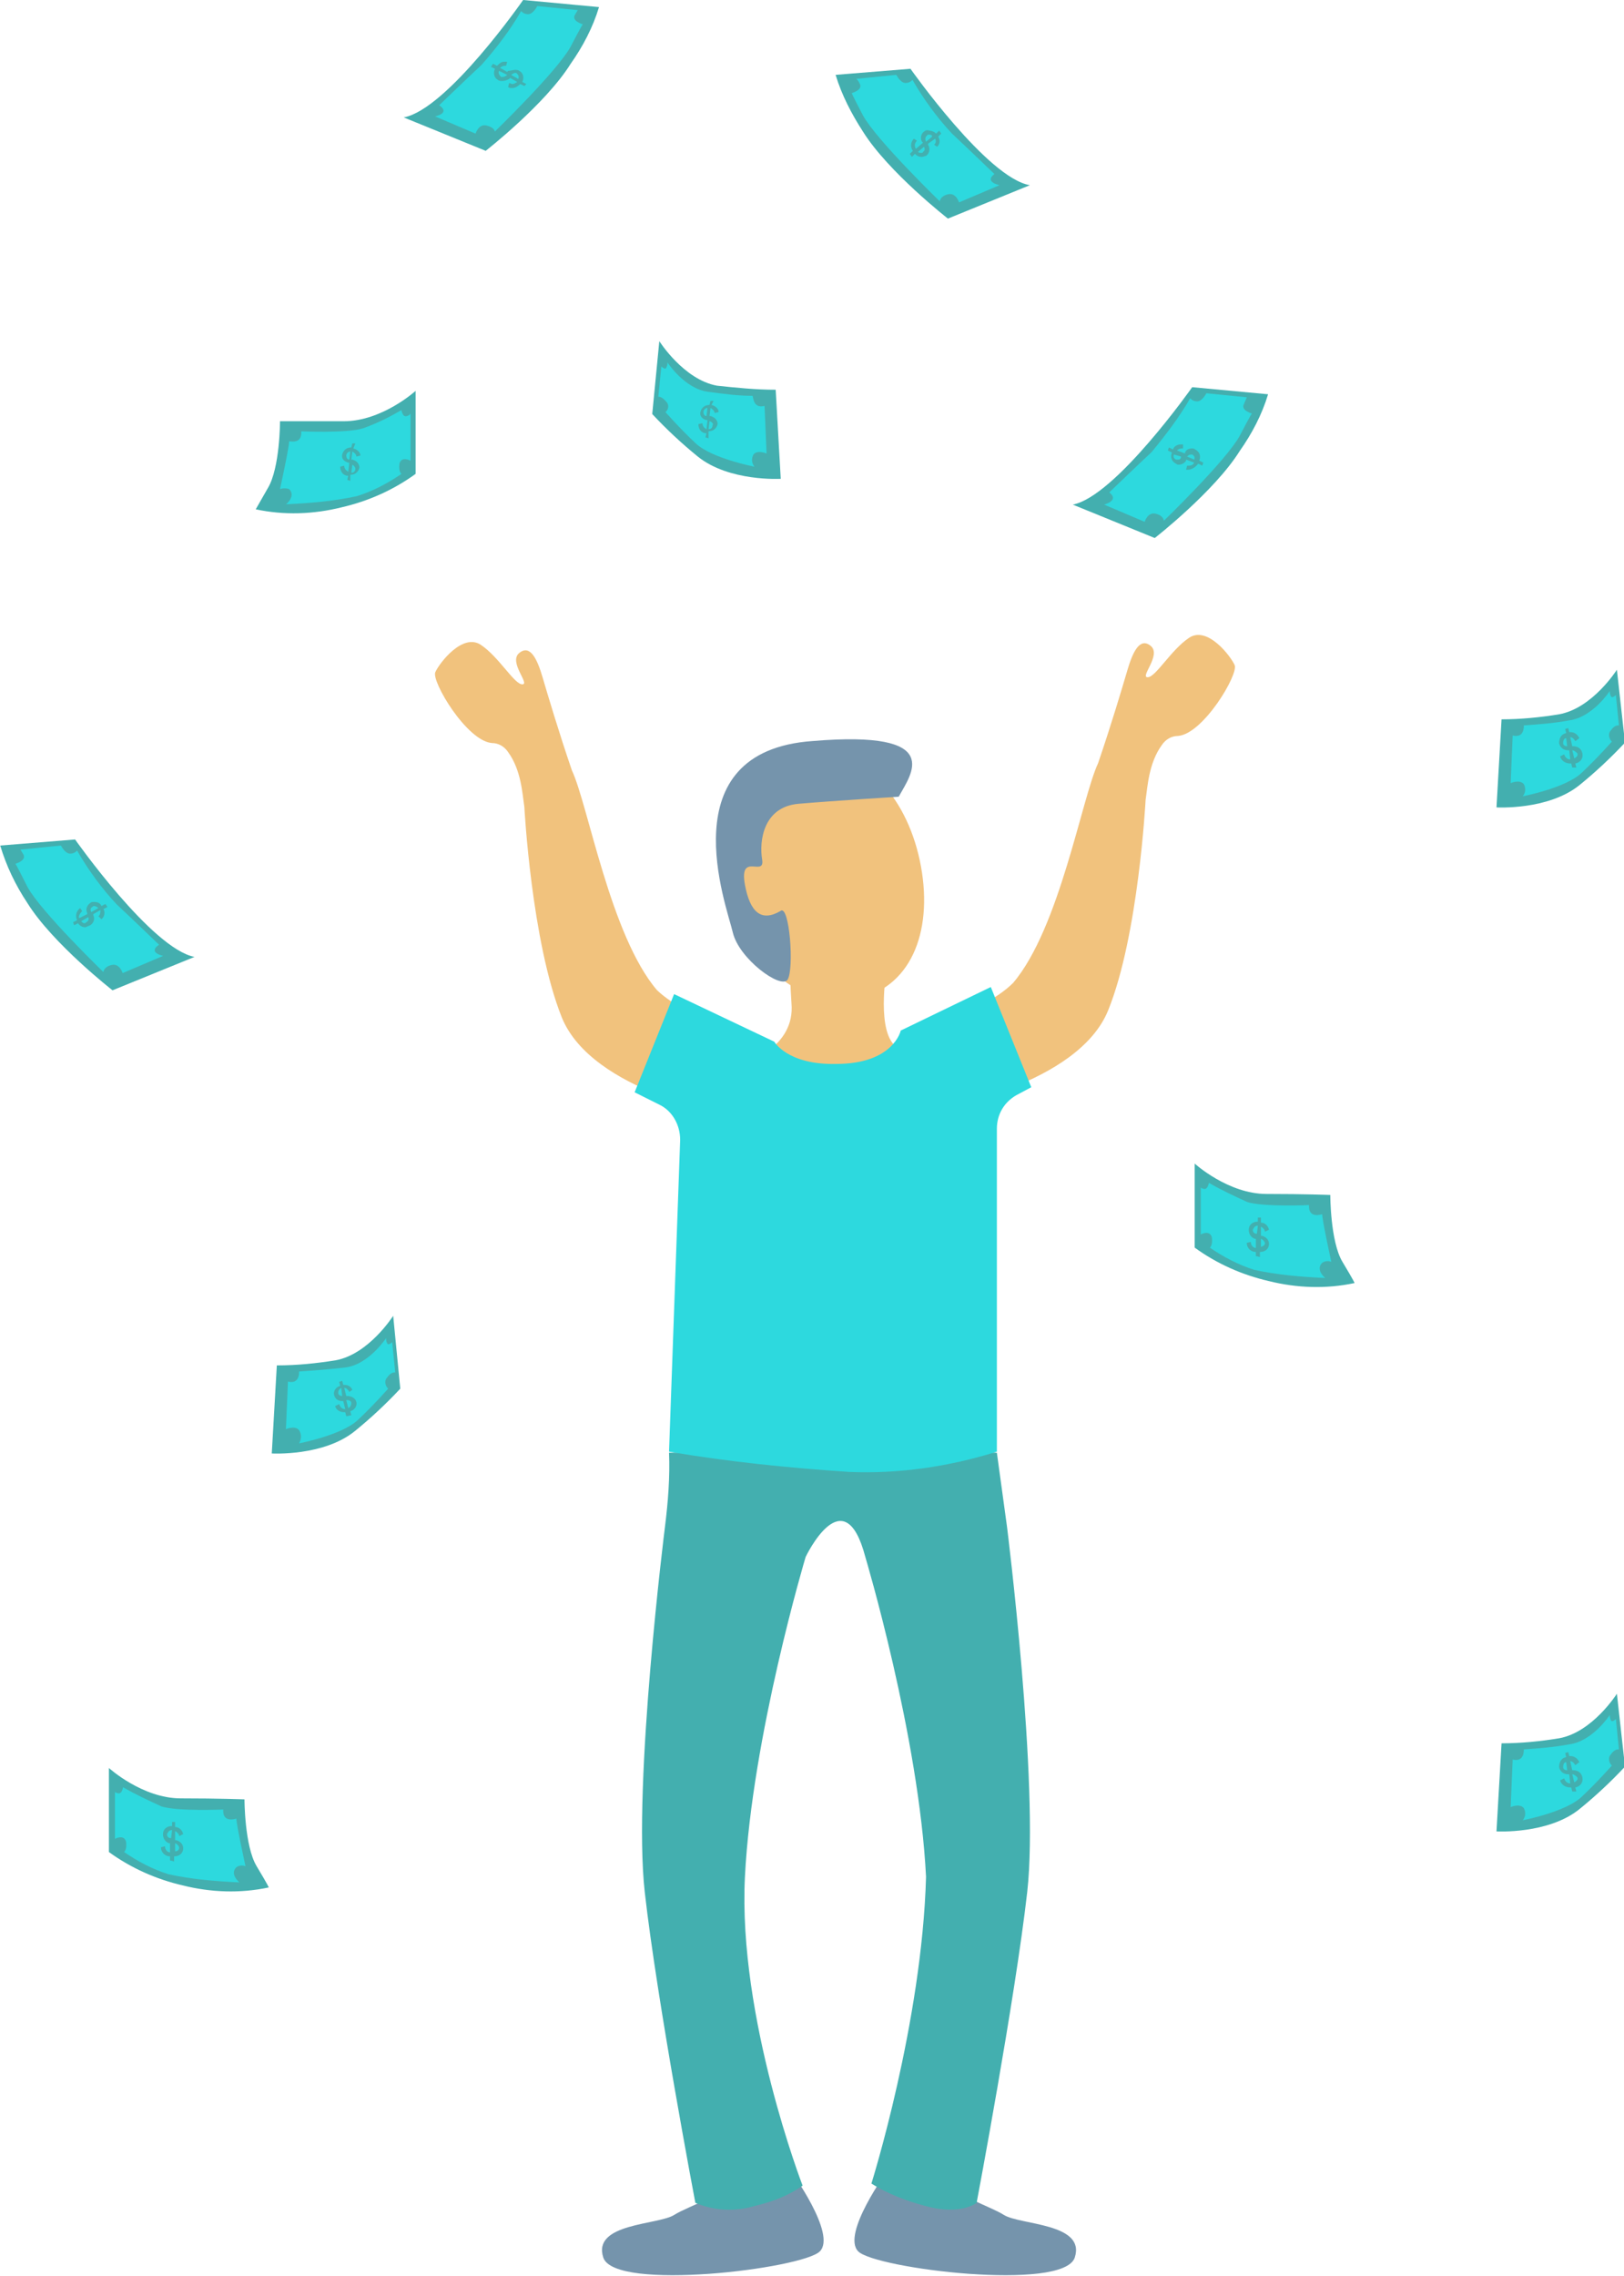 <?xml version="1.0" encoding="utf-8"?>
<!-- Generator: Adobe Illustrator 23.0.2, SVG Export Plug-In . SVG Version: 6.00 Build 0)  -->
<svg version="1.1" id="Layer_1" xmlns="http://www.w3.org/2000/svg" xmlns:xlink="http://www.w3.org/1999/xlink" x="0px" y="0px"
	 viewBox="0 0 160.5 224.8" style="enable-background:new 0 0 160.5 224.8;" xml:space="preserve">
<style type="text/css">
	.st0{fill:#7594ac;}
	.st1{fill:#F1C27D;}
	.st2{fill:#43AFAF;}
	.st3{fill:#2DD9DE;}
</style>
<g id="Group_2" transform="translate(-0.079)">
	<g id="payment-04">
		<path id="Shape" class="st0" d="M78.2,214.4c0,0,4.6,6.3,2.9,8s-20.3,4-21.4,0.6c-1.1-3.4,5.4-3.2,7-4.2s4.9-1.8,4.6-3.3
			C71.1,213.9,78.2,214.4,78.2,214.4z"/>
		<path id="Shape-2" class="st0" d="M87.8,214.4c0,0-4.6,6.3-2.9,8s20.3,4,21.4,0.6s-5.4-3.2-7-4.2s-4.9-1.8-4.6-3.3
			S87.8,214.4,87.8,214.4z"/>
		<path id="Shape-3" class="st1" d="M73.7,105c0,0,5-1.5,4.6-5.9c-0.3-4.4,0.1-3.6,0.1-3.6s0.1,1.2,4.4,1.3c4.4,0.2,4.9-1,4.9-1
			s-1.1,6.4,1.1,7.7c2.2,1.3,2.2,3,2.2,3S78.6,106.5,73.7,105z"/>
		<path id="Shape-4" class="st1" d="M76.1,103.1l-3.8,7.1c0,0-13.7-2.3-16.7-9.7c-3-7.5-3.7-20.8-3.7-20.8c-0.2-1.3-0.3-3.6-1.6-5.4
			c-0.4-0.6-1-0.9-1.6-0.9c-2.5-0.2-6-6.1-5.6-7c0.4-0.9,2.7-3.9,4.5-2.7s3.3,3.9,4.1,3.9c0.8,0-1.4-2.2-0.3-3.1
			c1.1-0.9,1.8,0.7,2.3,2.4c0.5,1.7,1.6,5.4,2.9,9.2c1.6,3.4,3.8,16.3,8.4,21.7C68.1,100.8,76.1,103.1,76.1,103.1z"/>
		<path id="Shape-5" class="st1" d="M89.1,102.4l3.8,7.1c0,0,13.7-2.3,16.7-9.7c3-7.4,3.7-20.8,3.7-20.8c0.2-1.3,0.3-3.6,1.6-5.4
			c0.4-0.6,1-0.9,1.6-0.9c2.5-0.2,6-6.1,5.6-7c-0.4-0.9-2.7-3.9-4.5-2.7c-1.8,1.2-3.3,3.9-4.1,3.9s1.4-2.2,0.3-3.1s-1.8,0.7-2.3,2.4
			c-0.5,1.7-1.6,5.4-2.9,9.2c-1.6,3.4-3.8,16.3-8.4,21.7C97.1,100.2,89.1,102.4,89.1,102.4z"/>
		<path id="Shape-6" class="st2" d="M65.8,150.8c0,0-3.2,25.4-2,36.1c1.2,10.7,5,30.7,5,30.7c1.9,0.8,3.9,0.9,5.9,0.3
			c1.7-0.4,3.3-1,4.7-2c0,0-6.4-16.6-5.7-30.5s6-31.6,6-31.6s3.8-8,5.9,0c0,0,5.3,17.7,6,31.6c-0.4,14.4-5.4,30.3-5.4,30.3
			c1.6,1,3.4,1.7,5.3,2.2c3.5,1,5.1-0.3,5.1-0.3s3.8-20.1,5-30.7c1.2-10.7-2-36.1-2-36.1l-1-7.3H66.2
			C66.3,145.9,66.1,148.4,65.8,150.8z"/>
		<path id="Shape-7" class="st3" d="M66.2,143.4c5.9,1,11.8,1.6,17.8,2c4.9,0.2,9.8-0.5,14.6-2v-31.9c0-1.4,0.7-2.6,1.9-3.3l1.5-0.8
			l-4-9.9l-8.9,4.3c0,0-0.7,3.3-6.4,3.3c-4.8,0.1-6.1-2.2-6.1-2.2l-9.9-4.7l-3.9,9.7l2.4,1.2c1.3,0.6,2.1,2,2.1,3.5L66.2,143.4z"/>
		<path id="Shape-8" class="st1" d="M91.1,85.6c1.2,6.6-1.1,12.1-6.5,13.1s-10.8-3.6-12-10.2c-1.2-6.6,2.2-12.8,7.6-13.8
			C85.6,73.9,89.9,79,91.1,85.6z"/>
		<path id="Shape-9" class="st0" d="M88.9,78.7c0,0-6.4,0.4-9.9,0.7c-3.5,0.3-3.9,3.7-3.6,5.5c0.3,1.8-2.3-0.8-1.7,2.5
			c0.5,2.7,1.6,3.7,3.5,2.6c0.9-0.8,1.4,5.8,0.7,6.8c-0.7,0.9-4.8-2.1-5.4-4.7c-0.6-2.6-6.4-17.9,7.9-18.9
			C93.6,72.1,90.1,76.5,88.9,78.7z"/>
		<g id="Group" transform="translate(26.938 129.777)">
			<path id="Shape-10" class="st2" d="M0,13.8c0,0,5.1,0.3,8.2-2.2c1.6-1.3,3.1-2.7,4.5-4.2L12,0.2c0,0-2.4,3.8-5.7,4.4
				C4.4,4.9,2.5,5.1,0.5,5.1L0,13.8z"/>
			<path id="Shape-11" class="st3" d="M1.6,6.7l-0.2,4.7c0,0,0.9-0.4,1.3,0.1C3,12,2.9,12.4,2.7,12.8c0,0,4.2-0.8,5.8-2.3
				s3-3.1,3-3.1c-0.3-0.3-0.4-0.8-0.1-1.1c0.4-0.6,0.8-0.5,0.8-0.5l-0.3-3c0,0-0.4,0.4-0.5,0.1c-0.1-0.2-0.1-0.3-0.1-0.5
				c0,0-1.7,2.6-4,2.9C5.6,5.5,4.2,5.6,2.7,5.7C2.7,5.7,2.8,7,1.6,6.7z"/>
		</g>
		<g id="Group-2" transform="translate(64.44 33.499)">
			<path id="Shape-12" class="st2" d="M12.8,13.8c0,0-5.1,0.3-8.2-2.2C3,10.3,1.5,8.9,0.1,7.4l0.7-7.2c0,0,2.4,3.8,5.7,4.4
				C8.4,4.8,10.3,5,12.3,5L12.8,13.8z"/>
			<path id="Shape-13" class="st3" d="M11.2,6.6l0.2,4.7c0,0-0.9-0.4-1.3,0.1c-0.2,0.4-0.2,0.8,0.1,1.2c0,0-4.2-0.8-5.8-2.3
				s-3-3.1-3-3.1C1.7,7,1.8,6.5,1.5,6.2C1,5.6,0.7,5.7,0.7,5.7l0.3-3c0,0,0.4,0.4,0.5,0.1c0.1-0.2,0.1-0.3,0.1-0.5
				c0,0,1.7,2.6,4,2.9c1.5,0.2,2.9,0.4,4.4,0.4C10.1,5.6,10,6.9,11.2,6.6z"/>
		</g>
		<g id="Group-3" transform="translate(105.903 38.247)">
			<path id="Shape-14" class="st2" d="M0.2,11.6l8.1,3.3c0,0,5.9-4.6,8.4-8.6c1.2-1.7,2.2-3.6,2.8-5.6L12,0C12,0,4.4,10.8,0.2,11.6z
				"/>
			<path id="Shape-15" class="st3" d="M3.3,11.6l4,1.7c0,0,0.3-1,1.1-0.8s0.8,0.7,0.8,0.7s6.2-6,7.5-8.4c1.2-2.3,1.2-2.2,1.2-2.2
				s-1.1-0.3-0.8-0.9L17.4,1l-4-0.4c0,0-0.4,0.8-0.9,0.8c-0.3,0-0.5-0.1-0.7-0.3C10.7,3,9.4,4.7,8,6.4c-1.5,1.4-4.2,4-4.2,4
				S4.9,11.1,3.3,11.6z"/>
		</g>
		<g id="Group-4" transform="translate(39.879)">
			<path id="Shape-16" class="st2" d="M0.1,11.6l8.1,3.3c0,0,5.9-4.6,8.4-8.6c1.2-1.7,2.2-3.6,2.8-5.6L11.9,0
				C11.9,0,4.4,10.8,0.1,11.6z"/>
			<path id="Shape-17" class="st3" d="M3.2,11.5l4,1.7c0,0,0.3-1,1.1-0.8S9.1,13,9.1,13s6.2-6,7.5-8.4c1.2-2.3,1.2-2.2,1.2-2.2
				S16.7,2.1,17,1.5L17.3,1l-4-0.4c0,0-0.4,0.8-0.9,0.8c-0.3,0-0.5-0.1-0.7-0.3c-1.1,1.9-2.4,3.6-3.9,5.3c-1.5,1.4-4.2,4-4.2,4
				S4.8,11.1,3.2,11.5z"/>
		</g>
		<g id="Group-5" transform="translate(82.662 6.594)">
			<path id="Shape-18" class="st2" d="M19.2,11.7L11.1,15c0,0-5.9-4.6-8.4-8.6C1.6,4.7,0.6,2.8,0,0.8l7.4-0.6
				C7.4,0.2,15,11,19.2,11.7z"/>
			<path id="Shape-19" class="st3" d="M16.2,11.7l-4,1.7c0,0-0.3-1-1.1-0.8s-0.8,0.7-0.8,0.7S4,7.2,2.7,4.8C1.5,2.5,1.6,2.6,1.6,2.6
				s1.1-0.3,0.8-0.9S2,1.2,2,1.2l4-0.4c0,0,0.4,0.8,0.9,0.8c0.3,0,0.5-0.1,0.7-0.3c1.1,1.9,2.4,3.7,3.9,5.3c1.5,1.4,4.2,4,4.2,4
				S14.6,11.3,16.2,11.7z"/>
		</g>
		<g id="Group-6" transform="translate(0 82.825)">
			<path id="Shape-20" class="st2" d="M19.3,11.7l-8.1,3.3c0,0-5.9-4.6-8.4-8.6C1.6,4.6,0.7,2.7,0.1,0.7l7.4-0.6
				C7.5,0.1,15.1,10.9,19.3,11.7z"/>
			<path id="Shape-21" class="st3" d="M16.2,11.6l-4,1.7c0,0-0.3-1-1.1-0.8s-0.8,0.7-0.8,0.7s-6.2-6-7.5-8.4
				C1.6,2.4,1.6,2.5,1.6,2.5s1.1-0.3,0.8-0.9L2.1,1.1l4-0.4c0,0,0.4,0.8,0.9,0.8c0.3,0,0.5-0.1,0.7-0.3c1.1,1.9,2.4,3.7,3.9,5.3
				c1.5,1.4,4.2,4,4.2,4S14.6,11.2,16.2,11.6z"/>
		</g>
		<g id="Group-7" transform="translate(25.353 38.511)">
			<path id="Shape-22" class="st2" d="M2.4,3.1c0,0,0,4.6-1.2,6.6l-1.2,2.1c2.8,0.6,5.7,0.5,8.5-0.2c2.6-0.6,5.1-1.7,7.3-3.3V0.1
				c0,0-3.3,3-7.1,3S2.4,3.1,2.4,3.1z"/>
			<path id="Shape-23" class="st3" d="M4.5,4.1c0,0,4.5,0.2,6.1-0.3C12,3.3,13.2,2.7,14.4,2c0,0,0.1,0.7,0.5,0.6s0.4-0.3,0.4-0.3
				v4.7c0,0-0.9-0.5-1.1,0.3c-0.1,0.8,0.2,1,0.2,1c-1.3,0.9-2.8,1.7-4.4,2.2c-2.3,0.5-4.7,0.7-7,0.8c0,0,1-0.8,0.3-1.5
				C3,9.7,2.7,9.7,2.4,9.8c0,0,0.9-4.1,0.9-4.7C3.2,5,4.6,5.5,4.5,4.1z"/>
		</g>
		<g id="Group_3" transform="translate(147.366 66.118)">
			<g id="Group3" transform="translate(0.411 0.039)">
				<path id="Shape-24" class="st2" d="M0.2,13.6c0,0,5.1,0.3,8.2-2.2c1.6-1.3,3.1-2.7,4.5-4.2L12.1,0c0,0-2.4,3.8-5.7,4.4
					C4.6,4.7,2.6,4.9,0.7,4.9L0.2,13.6z"/>
				<path id="Shape-25" class="st3" d="M1.8,6.5l-0.2,4.7c0,0,0.9-0.4,1.3,0.1c0.2,0.4,0.2,0.8-0.1,1.2c0,0,4.2-0.8,5.8-2.3
					s3-3.1,3-3.1c-0.3-0.3-0.4-0.8-0.1-1.1c0.4-0.6,0.8-0.5,0.8-0.5l-0.3-3c0,0-0.4,0.4-0.5,0.1c-0.1-0.2-0.1-0.3-0.1-0.5
					c0,0-1.7,2.6-4,2.9C5.8,5.3,4.3,5.4,2.9,5.5C2.9,5.5,3,6.8,1.8,6.5z"/>
			</g>
			<path id="Shape-26" class="st2" d="M8.1,9.7L8.1,9.7L8,9.3c-0.1,0-0.1,0-0.1,0C7.4,9.3,7,9,6.9,8.6l0.4-0.2
				c0.1,0.3,0.3,0.5,0.6,0.5L7.8,8H7.7C7.2,8,6.9,7.7,6.8,7.3c0-0.5,0.2-0.9,0.7-1L7.4,5.9l0.3-0.1l0.1,0.4h0.1
				c0.4,0,0.7,0.2,0.9,0.6L8.4,7.1C8.3,6.9,8.1,6.7,7.9,6.7l0.2,0.9h0.1c0.4,0,0.8,0.2,0.9,0.7c0.1,0.5-0.2,0.9-0.7,1l0.1,0.4
				L8.1,9.7L8.1,9.7z M8.1,8L8.1,8l0.2,0.8c0.2-0.1,0.4-0.3,0.3-0.5C8.5,8.2,8.3,8,8.1,8L8.1,8z M7.5,6.8L7.5,6.8
				C7.3,6.8,7.2,7,7.2,7.3c0,0.2,0.2,0.3,0.4,0.3L7.5,6.8z"/>
		</g>
		<g id="Group_3-2" transform="translate(147.366 167.27)">
			<g id="Group3-2" transform="translate(0.411 0.039)">
				<path id="Shape-27" class="st2" d="M0.2,13.6c0,0,5.1,0.3,8.2-2.2c1.6-1.3,3.1-2.7,4.5-4.2L12.1,0c0,0-2.4,3.8-5.7,4.4
					C4.6,4.7,2.6,4.9,0.7,4.9L0.2,13.6z"/>
				<path id="Shape-28" class="st3" d="M1.8,6.5l-0.2,4.7c0,0,0.9-0.4,1.3,0.1c0.2,0.4,0.2,0.8-0.1,1.2c0,0,4.2-0.8,5.8-2.3
					s3-3.1,3-3.1c-0.3-0.3-0.4-0.8-0.1-1.1c0.4-0.6,0.8-0.5,0.8-0.5l-0.3-3c0,0-0.4,0.4-0.5,0.1c-0.1-0.2-0.1-0.3-0.1-0.5
					c0,0-1.7,2.6-4,2.9C5.8,5.3,4.3,5.4,2.9,5.5C2.9,5.5,3,6.8,1.8,6.5z"/>
			</g>
			<path id="Shape-29" class="st2" d="M8.1,9.7L8.1,9.7L8,9.3c-0.1,0-0.1,0-0.1,0C7.4,9.3,7,9,6.9,8.6l0.4-0.2
				c0.1,0.3,0.3,0.5,0.6,0.5L7.8,8H7.7C7.2,8,6.9,7.7,6.8,7.3c0-0.5,0.2-0.9,0.7-1L7.4,5.9l0.3-0.1l0.1,0.4h0.1
				c0.4,0,0.7,0.2,0.9,0.6L8.4,7.1C8.3,6.9,8.1,6.7,7.9,6.7l0.2,0.9h0.1c0.4,0,0.8,0.2,0.9,0.7c0.1,0.5-0.2,0.9-0.7,1l0.1,0.4
				L8.1,9.7L8.1,9.7z M8.1,8L8.1,8l0.2,0.8c0.2-0.1,0.4-0.3,0.3-0.5C8.5,8.2,8.3,8,8.1,8L8.1,8z M7.5,6.8L7.5,6.8
				C7.3,6.8,7.2,7,7.2,7.3c0,0.2,0.2,0.3,0.4,0.3L7.5,6.8z"/>
		</g>
		<g id="Group_4" transform="translate(117.695 114.474)">
			<g id="Group-8" transform="translate(0.356 0.268)">
				<path id="Shape-30" class="st2" d="M13.5,3.3c0,0,0,4.6,1.2,6.6s1.2,2.1,1.2,2.1c-2.8,0.6-5.7,0.5-8.5-0.2
					c-2.6-0.6-5.1-1.7-7.3-3.3V0.2c0,0,3.3,3,7.1,3S13.5,3.3,13.5,3.3z"/>
				<path id="Shape-31" class="st3" d="M11.4,4.3c0,0-4.5,0.2-6.1-0.3C4,3.4,2.7,2.8,1.5,2.1c0,0-0.1,0.7-0.5,0.6S0.7,2.5,0.7,2.5
					v4.7c0,0,0.9-0.5,1.1,0.3c0.1,0.8-0.2,1-0.2,1c1.3,0.9,2.8,1.7,4.4,2.2c2.3,0.5,4.7,0.7,7,0.8c0,0-1-0.8-0.3-1.5
					c0.3-0.2,0.6-0.2,0.9-0.1c0,0-0.9-4.1-0.9-4.7C12.7,5.2,11.3,5.7,11.4,4.3z"/>
			</g>
			<path id="Shape-32" class="st2" d="M6.9,9.7L6.9,9.7L6.5,9.6l0-0.4c-0.5,0-0.9-0.4-0.9-0.9l0.4-0.1c0,0.3,0.2,0.6,0.5,0.6l0-0.9
				l-0.1,0C6.1,7.8,5.8,7.5,5.8,7c0-0.5,0.4-0.8,0.9-0.8l0-0.4h0.3l0,0.5c0.4,0,0.7,0.3,0.8,0.7L7.4,7.2c0-0.2-0.2-0.4-0.4-0.5
				l0,0.9l0.1,0C7.5,7.7,7.8,8,7.8,8.4c0,0.5-0.4,0.8-0.9,0.8L6.9,9.7L6.9,9.7z M7,7.9l0,0.8c0.3-0.1,0.4-0.2,0.4-0.4
				C7.4,8.3,7.3,8,7,7.9z M6.7,6.6C6.4,6.6,6.3,6.8,6.2,7c0,0.2,0.1,0.4,0.4,0.4L6.7,6.6z"/>
		</g>
		<g id="Group_4_Copy" transform="translate(10.385 174.178)">
			<g id="Group-9" transform="translate(0.356 0.268)">
				<path id="Shape-33" class="st2" d="M13.5,3.3c0,0,0,4.6,1.2,6.6s1.2,2.1,1.2,2.1c-2.8,0.6-5.7,0.5-8.5-0.2
					c-2.6-0.6-5.1-1.7-7.3-3.3V0.2c0,0,3.3,3,7.1,3S13.5,3.3,13.5,3.3z"/>
				<path id="Shape-34" class="st3" d="M11.4,4.3c0,0-4.5,0.2-6.1-0.3C4,3.4,2.7,2.8,1.5,2.1c0,0-0.1,0.7-0.5,0.6S0.7,2.5,0.7,2.5
					v4.7c0,0,0.9-0.5,1.1,0.3c0.1,0.8-0.2,1-0.2,1c1.3,0.9,2.8,1.7,4.4,2.2c2.3,0.5,4.7,0.7,7,0.8c0,0-1-0.8-0.3-1.5
					c0.3-0.2,0.6-0.2,0.9-0.1c0,0-0.9-4.1-0.9-4.7C12.7,5.2,11.3,5.7,11.4,4.3z"/>
			</g>
			<path id="Shape-35" class="st2" d="M6.9,9.7L6.9,9.7L6.5,9.6l0-0.4c-0.5,0-0.9-0.4-0.9-0.9l0.4-0.1c0,0.3,0.2,0.6,0.5,0.6l0-0.9
				l-0.1,0C6.1,7.8,5.8,7.5,5.8,7c0-0.5,0.4-0.8,0.9-0.8l0-0.4h0.3l0,0.5c0.4,0,0.7,0.3,0.8,0.7L7.4,7.2c0-0.2-0.2-0.4-0.4-0.5
				l0,0.9l0.1,0C7.5,7.7,7.8,8,7.8,8.4c0,0.5-0.4,0.8-0.9,0.8L6.9,9.7L6.9,9.7z M7,7.9l0,0.8c0.3,0,0.4-0.2,0.4-0.4
				C7.4,8.3,7.3,8,7,7.9z M6.7,6.6C6.4,6.6,6.3,6.8,6.2,7c0,0.2,0.1,0.4,0.4,0.4L6.7,6.6z"/>
		</g>
		<path id="Shape-36" class="st2" d="M34.3,139.9L34.3,139.9l-0.1-0.4c-0.1,0-0.1,0-0.1,0c-0.4,0-0.8-0.2-0.9-0.6l0.4-0.2
			c0.1,0.3,0.3,0.5,0.6,0.5l-0.2-0.8h-0.1c-0.4,0-0.7-0.2-0.8-0.6c-0.1-0.4,0.2-0.8,0.6-0.9l-0.1-0.4l0.3-0.1l0.1,0.4h0.1
			c0.4,0,0.7,0.2,0.8,0.5l-0.3,0.2c-0.1-0.2-0.3-0.4-0.5-0.4l0.2,0.8h0.1c0.4,0,0.8,0.2,0.9,0.6c0.1,0.4-0.2,0.8-0.6,0.9l0.1,0.4
			L34.3,139.9z M34.3,138.3L34.3,138.3l0.2,0.8c0.2-0.1,0.3-0.3,0.3-0.5C34.8,138.4,34.6,138.3,34.3,138.3z M33.8,137.1L33.8,137.1
			c-0.2,0.1-0.3,0.3-0.3,0.5c0,0.1,0.1,0.3,0.4,0.3L33.8,137.1z"/>
		<path id="Shape-37" class="st2" d="M8.5,91.6c-0.3,0-0.6-0.2-0.7-0.4l-0.4,0.2l-0.1-0.3l0.4-0.2c-0.2-0.4-0.1-0.9,0.3-1.2L8.2,90
			c-0.2,0.2-0.4,0.5-0.3,0.7l0.8-0.4l0-0.1c-0.2-0.4,0-0.8,0.3-1c0.1-0.1,0.2-0.1,0.4-0.1c0.3,0,0.6,0.1,0.7,0.4l0.4-0.2l0.2,0.3
			l-0.4,0.2c0.2,0.3,0.1,0.8-0.2,1l-0.3-0.3c0.2-0.1,0.2-0.4,0.2-0.6l-0.7,0.4l0,0.1c0.2,0.4,0,0.8-0.3,1
			C8.7,91.5,8.6,91.6,8.5,91.6z M8.8,90.6L8.8,90.6L8.1,91c0.1,0.1,0.2,0.2,0.3,0.2c0.1,0,0.1,0,0.2-0.1C8.8,91,8.9,90.8,8.8,90.6
			L8.8,90.6z M9.4,89.5c-0.1,0-0.1,0-0.2,0.1C9,89.7,9,89.9,9.1,90.1l0.7-0.4C9.7,89.6,9.5,89.5,9.4,89.5z"/>
		<path id="Shape-38" class="st2" d="M34.7,47.5L34.7,47.5l-0.3-0.1l0.1-0.4c-0.5,0-0.8-0.4-0.8-0.9l0.4-0.1c0,0.3,0.2,0.5,0.4,0.6
			l0.1-0.9l-0.1,0c-0.4-0.1-0.7-0.4-0.6-0.8c0.1-0.4,0.4-0.7,0.9-0.7l0.1-0.4l0.3,0L35,44.3c0.4,0.1,0.7,0.4,0.7,0.7l-0.4,0.1
			c0-0.2-0.2-0.4-0.4-0.5l-0.1,0.8l0.1,0c0.4,0.1,0.7,0.4,0.7,0.8c-0.1,0.4-0.4,0.7-0.9,0.7L34.7,47.5L34.7,47.5z M34.9,45.9
			L34.9,45.9l-0.1,0.8c0.3,0,0.4-0.2,0.4-0.4C35.2,46.2,35.1,46,34.9,45.9z M34.7,44.6L34.7,44.6c-0.2,0-0.4,0.2-0.4,0.4
			c0,0.2,0.1,0.4,0.3,0.4L34.7,44.6z"/>
		<path id="Shape-39" class="st2" d="M70.1,43.3L70.1,43.3l-0.3-0.1l0.1-0.4c-0.5,0-0.8-0.4-0.8-0.9l0.4-0.1c0,0.3,0.2,0.5,0.4,0.6
			l0.1-0.9l-0.1,0c-0.4-0.1-0.7-0.4-0.6-0.8c0.1-0.4,0.4-0.7,0.9-0.7l0.1-0.4l0.3,0L70.4,40c0.4,0.1,0.7,0.4,0.7,0.7l-0.4,0.1
			c0-0.2-0.2-0.4-0.4-0.5l-0.1,0.8l0.1,0c0.4,0.1,0.7,0.4,0.7,0.8c-0.1,0.4-0.4,0.7-0.9,0.7L70.1,43.3L70.1,43.3z M70.2,41.6
			L70.2,41.6l-0.1,0.8c0.3,0,0.4-0.2,0.4-0.4C70.6,41.9,70.5,41.7,70.2,41.6z M70,40.3L70,40.3c-0.2,0-0.4,0.2-0.4,0.4
			c0,0.2,0.1,0.4,0.3,0.4L70,40.3z"/>
		<path id="Shape-40" class="st2" d="M117.5,46.4c-0.1,0-0.2,0-0.2,0l0.1-0.4c0.1,0,0.1,0,0.2,0c0.2,0,0.4-0.1,0.5-0.3l-0.8-0.3
			l0,0.1c-0.1,0.2-0.4,0.4-0.7,0.4c-0.1,0-0.2,0-0.3-0.1c-0.4-0.2-0.6-0.6-0.4-1.1l-0.4-0.2l0.1-0.3l0.4,0.2
			c0.1-0.3,0.4-0.5,0.8-0.5c0.1,0,0.1,0,0.2,0l0,0.4c-0.2,0-0.4,0-0.6,0.2l0.8,0.3l0-0.1c0.1-0.3,0.4-0.4,0.7-0.4
			c0.1,0,0.2,0,0.3,0.1c0.4,0.2,0.6,0.6,0.4,1.1l0.4,0.2l-0.1,0.3l-0.4-0.2C118.2,46.2,117.8,46.4,117.5,46.4L117.5,46.4z
			 M116.1,44.9c-0.1,0.2,0,0.4,0.2,0.5c0,0,0.1,0,0.2,0c0.2,0,0.3-0.1,0.3-0.3L116.1,44.9z M117.8,44.9c-0.2,0-0.3,0.1-0.4,0.2
			l0.7,0.3c0.1-0.2,0-0.4-0.2-0.5C117.9,44.9,117.8,44.9,117.8,44.9z"/>
		<path id="Shape-41" class="st2" d="M91.2,15.5c-0.3,0-0.5-0.1-0.7-0.3l-0.3,0.3L90,15.2l0.3-0.3c-0.3-0.4-0.2-0.9,0.1-1.2l0.3,0.2
			c-0.2,0.2-0.3,0.5-0.1,0.8l0.7-0.6l-0.1-0.1c-0.2-0.3-0.1-0.8,0.2-1c0.1-0.1,0.3-0.2,0.5-0.1c0.2,0,0.5,0.1,0.7,0.3l0.3-0.3
			l0.2,0.3l-0.3,0.3c0.2,0.3,0.2,0.7-0.1,1l-0.3-0.2c0.2-0.2,0.2-0.4,0.1-0.6l-0.7,0.5l0,0.1c0.2,0.3,0.2,0.8-0.2,1.1
			C91.5,15.4,91.3,15.5,91.2,15.5z M91.4,14.5L90.8,15c0.1,0.1,0.2,0.1,0.3,0.1c0.1,0,0.2,0,0.2-0.1C91.5,14.9,91.5,14.7,91.4,14.5
			L91.4,14.5z M91.9,13.3c-0.1,0-0.2,0-0.2,0.1c-0.2,0.1-0.2,0.4-0.1,0.6l0.6-0.5C92.2,13.3,92,13.3,91.9,13.3z"/>
		<path id="Shape-42" class="st2" d="M50.7,8.7c-0.1,0-0.3,0-0.4-0.1l0.1-0.4c0.1,0,0.2,0.1,0.3,0.1c0.2,0,0.3-0.1,0.5-0.2l-0.7-0.4
			l-0.1,0.1C50.2,7.9,50,8,49.7,8c-0.1,0-0.3,0-0.4-0.1c-0.4-0.2-0.5-0.7-0.3-1.1l-0.4-0.2l0.2-0.3l0.4,0.2c0.2-0.2,0.4-0.4,0.7-0.4
			c0.1,0,0.2,0,0.3,0l-0.1,0.4c-0.1,0-0.1,0-0.2,0c-0.1,0-0.3,0.1-0.4,0.2l0.7,0.4l0.1-0.1C50.5,7,50.8,6.9,51,6.9
			c0.1,0,0.3,0,0.4,0.1c0.4,0.2,0.5,0.7,0.3,1.1l0.4,0.2l-0.2,0.2l-0.4-0.2C51.3,8.5,51,8.7,50.7,8.7z M51,7.2
			c-0.1,0-0.3,0.1-0.4,0.2l0.7,0.4c0.1-0.2,0-0.4-0.1-0.5c0,0,0,0,0,0C51.1,7.2,51.1,7.2,51,7.2L51,7.2z M49.4,7
			c-0.1,0.2,0,0.4,0.2,0.6c0.1,0,0.1,0,0.2,0c0.1,0,0.3-0.1,0.4-0.2L49.4,7z"/>
	</g>
</g>
</svg>
